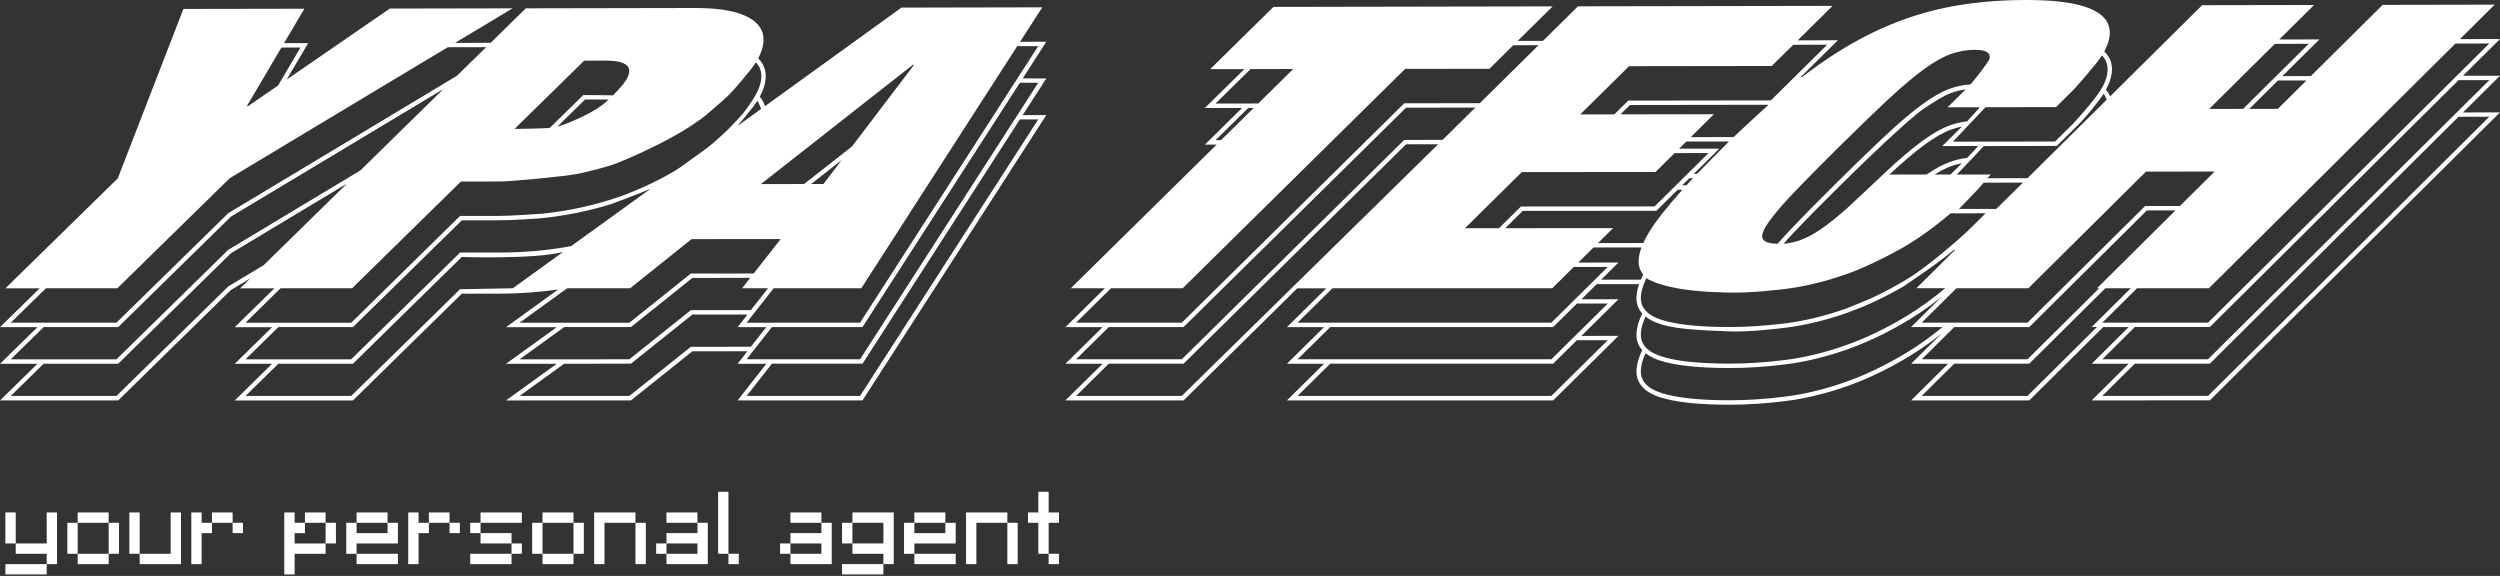 <svg viewBox="0 0 1541 355" fill="none" xmlns="http://www.w3.org/2000/svg">
    <rect x="0" y="0" width="1541" height="355" fill="#333333" stroke="none"/>
    <path d="M3.32 334.981V315.881H9.69V334.981H3.32ZM3.32 354.081V347.711H28.788V354.081H3.32ZM28.788 347.721V341.351H9.69V334.981H28.788V315.881H35.158V347.721H28.788Z" fill="white"/>
    <path d="M41.516 341.351V322.251H47.885V341.351H41.516ZM47.885 322.251V315.881H66.984V322.251H47.885ZM47.885 347.721V341.351H66.984V347.721H47.885ZM66.984 341.351V322.251H73.353V341.351H66.984Z" fill="white"/>
    <path d="M79.727 341.351V315.881H86.096V341.351H79.727ZM86.096 347.721V341.351H105.195V315.881H111.564V347.721H86.096Z" fill="white"/>
    <path d="M117.922 347.721V315.881H124.291V322.251H130.661V328.621H124.291V347.721H117.922ZM130.661 322.251V315.881H143.4V322.251H130.661ZM143.39 328.611V322.241H149.76V328.611H143.39Z" fill="white"/>
    <path d="M175.23 354.081V315.881H181.6V322.251H187.97V328.621H181.6V334.991H200.699V341.361H181.6V354.091H175.23V354.081ZM187.96 322.251V315.881H200.699V322.251H187.96ZM200.699 334.981V322.241H207.068V334.981H200.699Z" fill="white"/>
    <path d="M213.426 341.351V322.251H219.795V328.621H238.894V322.251H245.264V334.991H219.795V341.361H213.426V341.351ZM219.795 322.251V315.881H238.894V322.251H219.795ZM219.795 347.721V341.351H245.264V347.721H219.795Z" fill="white"/>
    <path d="M251.629 347.721V315.881H257.998V322.251H264.368V328.621H257.998V347.721H251.629ZM264.358 322.251V315.881H277.097V322.251H264.358ZM277.097 328.611V322.241H283.467V328.611H277.097Z" fill="white"/>
    <path d="M289.832 328.611V322.241H296.202V328.611H289.832ZM289.832 347.721V341.351H315.3V347.721H289.832ZM296.202 322.251V315.881H321.67V322.251H296.202ZM296.202 334.981V328.611H315.3V334.981H296.202ZM315.3 341.351V334.981H321.67V341.351H315.3Z" fill="white"/>
    <path d="M328.035 341.351V322.251H334.405V341.351H328.035ZM334.405 322.251V315.881H353.503V322.251H334.405ZM334.405 347.721V341.351H353.503V347.721H334.405ZM353.503 341.351V322.251H359.873V341.351H353.503Z" fill="white"/>
    <path d="M366.234 347.721V315.881H391.703V322.251H372.604V347.721H366.234ZM391.713 347.721V322.251H398.082V347.721H391.713Z" fill="white"/>
    <path d="M404.441 341.351V334.981H410.811V341.351H404.441ZM410.811 322.251V315.881H429.91V322.251H410.811ZM410.811 347.721V341.351H429.91V334.981H410.811V328.611H429.91V322.241H436.279V347.711H410.811V347.721Z" fill="white"/>
    <path d="M442.648 341.35V303.15H449.018V341.35H442.648ZM449.008 347.72V341.35H455.378V347.72H449.008Z" fill="white"/>
    <path d="M480.844 341.351V334.981H487.213V341.351H480.844ZM487.213 322.251V315.881H506.312V322.251H487.213ZM487.213 347.721V341.351H506.312V334.981H487.213V328.611H506.312V322.241H512.682V347.711H487.213V347.721Z" fill="white"/>
    <path d="M519.047 334.98V322.24H525.416V334.98H519.047ZM519.047 354.08V347.71H544.515V354.08H519.047ZM544.525 347.72V341.35H525.426V334.98H544.525V322.24H525.426V315.87H550.895V347.71H544.525V347.72Z" fill="white"/>
    <path d="M557.25 341.351V322.251H563.62V328.621H582.718V322.251H589.088V334.991H563.62V341.361H557.25V341.351ZM563.62 322.251V315.881H582.718V322.251H563.62ZM563.62 347.721V341.351H589.088V347.721H563.62Z" fill="white"/>
    <path d="M595.457 347.721V315.881H620.925V322.251H601.827V347.721H595.457ZM620.925 347.721V322.251H627.295V347.721H620.925Z" fill="white"/>
    <path d="M640.022 341.35V322.25H633.652V315.88H640.022V303.15H646.391V315.88H652.761V322.25H646.391V341.35H640.022ZM646.381 347.72V341.35H652.751V347.72H646.381Z" fill="white"/>
    <path d="M1518.18 46.7L1540.98 24.07L1516.3 24.12L1537.7 2.87L1468.67 3L1424.43 46.87L1406.86 46.92L1429.69 24.29L1404.94 24.34L1426.39 3.07L1357.39 3.2L1300.69 59.39C1300.09 57.94 1299.21 56.59 1298.06 55.34C1301.91 48.28 1302.84 42.1 1300.74 36.94C1299.96 35.04 1298.74 33.31 1297.09 31.73C1300.59 25.17 1301.39 19.54 1299.49 14.89C1297.54 10.11 1292.43 6.41 1284.2 3.83C1275.94 1.25 1264.03 -0.02 1248.43 0C1230.64 0.03 1214.04 1.65 1198.72 4.83C1183.41 8.03 1168.42 13.21 1153.75 20.37C1139.51 27.33 1125.24 36.36 1110.9 47.45H1110L1132.88 24.82L1108.1 24.87L1129.6 3.62L972.66 3.9L951.112 25.17H951.092L935.523 25.2L957.071 3.93L784.943 4.26L745.956 42.63L767.005 42.61L742.657 66.59L765.605 66.57L742.657 89.15H749.916L660.022 177.7H681.021L656.723 201.63H679.641L656.723 224.21H679.641L656.723 246.79H729.597L799.642 177.71H817.511L793.263 201.64H816.141L793.263 224.22H816.141L793.263 246.8H957.381L997.628 207.03L974.8 207.06L997.628 184.46H974.83L984.189 175.15L1010.39 175.12C1009.41 177.87 1008.86 180.43 1008.74 182.78C1008.52 186.86 1009.69 190.36 1012.27 193.24C1010.09 197.75 1008.94 201.75 1008.74 205.35C1008.52 209.43 1009.69 212.93 1012.27 215.81C1010.09 220.32 1008.94 224.32 1008.74 227.92C1008.31 235.8 1013.1 241.49 1022.93 244.76C1032.29 247.89 1046.82 249.47 1066.17 249.47C1077.33 249.47 1089.1 248.69 1101.16 247.14C1113.27 245.59 1125.86 242.51 1138.58 238.03C1151.27 233.55 1164.23 227.29 1177.12 219.46C1183.73 215.43 1190.3 210.8 1196.83 205.57L1178.02 224.22H1200.79L1178.02 246.8H1250.87L1296.42 201.62H1312.11L1289.33 224.22H1312.08L1289.33 246.8L1362.18 246.77L1541 69.27L1518.2 69.32L1541 46.69L1518.18 46.7ZM1421.73 49.58L1404.06 67.1L1386.49 67.13L1404.13 49.61L1421.73 49.58ZM1402.2 27.05L1423.1 27L1382.63 67.12L1361.76 67.15L1402.2 27.05ZM1322.8 105.77L1365.09 105.74L1343.69 126.99H1322.25L1249.74 198.9H1184.54L1205.96 177.68H1250.28L1322.8 105.77ZM1207.5 128.79C1207.5 128.79 1220.09 115.98 1222.77 112.6H1222.79L1246.99 112.55L1230.5 128.77L1207.5 128.79ZM1298.22 60.54C1298.34 60.84 1298.47 61.17 1298.55 61.49L1249.75 109.84L1224.9 109.87L1227.23 107.57L1206.13 107.6C1206.13 107.6 1221.12 92.11 1222.77 90.03H1222.79L1267.84 89.95L1279.33 78.56C1285.78 72.45 1294.1 61.87 1296.6 57.79C1297.3 58.66 1297.85 59.56 1298.22 60.54ZM1220.41 66.1C1219.91 66.7 1213.85 73.46 1212.53 74.81C1208.85 75.21 1205.25 76.04 1201.74 77.34C1196.73 79.17 1191 82.42 1184.73 87.03C1178.5 91.61 1171.12 97.84 1162.83 105.58C1162.1 106.26 1141.73 125.53 1138.65 128.26C1132.52 133.72 1127.09 138.07 1122.31 141.32C1117.53 144.57 1113.07 146.9 1108.97 148.28C1105.79 149.33 1102.59 150.01 1099.38 150.26C1101.28 148.08 1103.41 145.75 1105.79 143.25C1113.05 135.57 1122.71 125.76 1134.5 114.12C1146.34 102.38 1176.51 73.11 1186.32 66.64C1192.62 62.5 1197.91 59.06 1202.66 57.3C1205.59 56.22 1208.59 55.5 1211.65 55.07C1211.25 55.5 1210.8 55.92 1210.37 56.35L1200.48 66.14L1220.41 66.1ZM1164.69 107.54C1172.9 99.88 1180.18 93.72 1186.33 89.19C1192.41 84.76 1197.89 81.61 1202.67 79.85C1204.85 79.05 1207.08 78.45 1209.33 78.02L1197.22 90.03L1219.29 90C1217.56 92.05 1215.36 94.48 1212.53 97.36C1208.85 97.76 1205.25 98.59 1201.74 99.89C1197.51 101.44 1192.75 103.99 1187.57 107.57H1187.55L1164.61 107.6L1164.69 107.54ZM1202.67 102.44C1204.85 101.64 1207.08 101.04 1209.33 100.61L1202.3 107.59H1192.49C1196.16 105.29 1199.56 103.59 1202.67 102.44ZM1267.29 66.02L1278.38 55.03C1280.08 53.35 1293.1 38.41 1295.67 34.16C1296.82 35.34 1297.67 36.59 1298.22 37.96C1299.92 42.16 1299.46 48.38 1294.67 55.78C1289.59 63.62 1278.93 75.15 1277.43 76.65L1266.74 87.24L1203.79 87.32C1203.79 87.32 1223.59 66.4 1223.84 66.1L1267.29 66.02ZM1110.45 113.82L1110.48 113.79C1116.86 107.21 1124.57 99.45 1133.56 90.54C1144.42 79.8 1153.78 70.74 1161.67 63.33L1161.69 63.3C1162.39 62.65 1163.09 62 1163.77 61.37C1164.07 61.09 1164.37 60.82 1164.65 60.57C1165.6 59.67 1166.55 58.82 1167.48 57.99L1167.5 57.96C1174.28 51.8 1180.29 46.8 1185.54 42.94C1191.75 38.38 1197.3 35.21 1202.21 33.4C1207.12 31.62 1212.17 30.72 1217.35 30.7C1224.03 30.7 1227.06 32.48 1226.41 36.06C1226.03 38.09 1215.92 50.68 1214.6 52.03C1210.22 52.31 1205.91 53.21 1201.76 54.73C1196.75 56.56 1191.02 59.81 1184.75 64.44C1178.77 68.79 1171.74 74.73 1163.88 82.01C1163.53 82.34 1163.2 82.64 1162.85 82.96C1162.22 83.54 1161.6 84.14 1160.95 84.74C1159.97 85.67 1158.95 86.62 1157.92 87.59C1150.69 94.42 1142.2 102.66 1132.62 112.14C1120.81 123.8 1111.15 133.64 1103.84 141.32C1100.76 144.57 1098.06 147.58 1095.73 150.28C1091 150.2 1088 149.3 1086.79 147.63C1085.49 145.83 1086.36 142.67 1089.37 138.12C1091.2 135.32 1093.87 131.91 1097.35 127.88C1099.2 125.73 1101.33 123.4 1103.66 120.9C1103.68 120.87 1103.68 120.87 1103.71 120.85C1104.09 120.47 1104.46 120.07 1104.84 119.67C1106.57 117.85 1108.45 115.9 1110.45 113.82ZM1042.16 84.54L1056.44 70.42L998.888 70.47L999.138 70.22L1004.72 64.71L1090.16 64.58C1088.13 66.36 1072.79 80.42 1068.59 84.48L1042.16 84.54ZM1065.75 87.22C1064.62 88.35 1051.03 101.94 1046.13 107.12H1044.09L1059.75 91.63L1034.98 91.66L1039.43 87.26L1065.75 87.22ZM974.31 70.28L1004.17 40.8L1092.11 40.67L1105.35 27.61L1126.3 27.56L1091.54 61.9L1003.63 62.03L995.318 70.24L995.069 70.49L974.1 70.52L974.31 70.28ZM1020.43 106.02L1032.22 94.38L1053.13 94.35L1019.88 127.24L937.513 127.29L923.974 140.65H903.025L938.063 106.06L1020.43 106.02ZM927.833 140.65L938.623 129.99L980.52 129.96H984.369L1020.99 129.93L1034.13 116.94H1037.06C1032.13 122.42 1027.85 127.5 1024.17 132.18C1022.92 133.76 1021.77 135.31 1020.69 136.81C1020.36 137.26 1019.09 139.06 1018.81 139.51C1016.31 143.21 1014.33 146.64 1012.93 149.8L984.999 149.83L994.309 140.62L927.833 140.65ZM1036.88 114.23L1041.36 109.83H1043.56C1042.18 111.33 1040.81 112.81 1039.51 114.23H1036.88ZM749.246 63.84L770.845 42.59L797.153 42.54L775.584 63.79L749.246 63.84ZM749.246 86.42L769.445 66.52H772.794L752.626 86.42H749.246ZM663.302 198.89L684.851 177.67H729.017L866.138 42.47L918.094 42.39L932.783 27.9L948.372 27.85L912.164 63.59H912.134L865.588 63.67L728.448 198.89H663.302ZM663.302 221.47L683.471 201.6H729.567L866.708 66.37L909.375 66.32L889.226 86.22H889.196L865.568 86.25L728.448 221.47H663.302ZM728.448 244.05H663.302L683.471 224.18H729.567L866.708 88.95L886.476 88.92L728.448 244.05ZM991.029 209.68L956.271 244.04H799.822L819.971 224.17H957.361L972.03 209.68H991.029ZM991.029 187.11L956.271 221.47H799.822L819.971 201.6H957.361L972.03 187.11H991.029ZM956.261 198.89H799.822L821.341 177.67H956.811L970.1 164.53H991.019L956.261 198.89ZM986.919 172.39L997.608 161.83L972.83 161.86L982.239 152.55L1011.8 152.52C1010.77 155.32 1010.2 157.88 1010.07 160.23C1009.87 163.73 1010.82 166.76 1012.9 169.29C1012.35 170.34 1011.87 171.37 1011.42 172.37L986.919 172.39ZM1011.42 182.88C1011.55 180.53 1012.15 177.92 1013.27 175.07C1013.42 174.62 1014.75 171.67 1014.92 171.32C1015.35 171.7 1015.78 172.12 1016.3 172.37C1031.8 179.97 1057.66 180.11 1066.15 180.35C1079.11 180.72 1098.74 178.32 1100.96 178.05C1105.31 177.5 1109.69 176.75 1114.15 175.77C1114.98 175.62 1116.65 175.22 1116.65 175.22C1117.42 175.07 1118.23 174.87 1119.03 174.67H1119.06C1125.34 173.17 1131.66 171.21 1138.11 168.99C1152.05 164.18 1170.74 154.07 1176.4 150.57C1183.61 146.1 1190.81 141.01 1197.89 135.2C1199.37 134 1200.84 132.75 1202.29 131.5H1204.77L1223.92 131.47L1213.18 142.11C1209.9 145.34 1189.17 163.78 1175.67 171.97C1174.55 172.65 1170.74 174.9 1169.96 175.32C1169.16 175.8 1168.36 176.25 1167.56 176.67C1162.96 179.25 1158.37 181.58 1153.79 183.68C1152.56 184.28 1140.57 189.26 1137.65 190.31C1125.11 194.71 1112.72 197.74 1100.78 199.27C1099 199.5 1082.84 201.57 1066.14 201.57C1049.45 201.57 1036.44 200.39 1027.36 198.07C1026.88 197.94 1024.03 197.09 1023.78 197.02C1020.3 195.84 1017.55 194.42 1015.55 192.67C1015.17 192.34 1013.87 190.97 1013.6 190.57C1011.97 188.38 1011.25 185.83 1011.42 182.88ZM1011.42 205.45C1011.57 202.42 1012.55 198.99 1014.32 195.11C1016.5 196.89 1019.3 198.34 1022.75 199.51C1022.8 199.54 1022.85 199.54 1022.9 199.56C1023.3 199.69 1023.7 199.84 1024.13 199.94C1024.58 200.09 1025.03 200.24 1025.51 200.37C1034.87 202.97 1048.51 203.6 1066.14 204.27C1078.83 204.75 1098.45 202.29 1101.13 201.94C1113.24 200.39 1125.83 197.31 1138.55 192.83C1139.4 192.53 1146.86 189.68 1147.98 189.2H1148.01C1156.32 185.72 1164.7 181.54 1173.09 176.66C1173.09 176.66 1195.53 161.77 1204.31 154.06H1205.09L1181.27 177.66H1199C1191.29 184.12 1183.49 189.77 1175.66 194.53C1162.95 202.29 1150.16 208.45 1137.64 212.85C1125.1 217.28 1112.71 220.31 1100.77 221.84C1088.81 223.37 1077.17 224.14 1066.13 224.14C1047.08 224.14 1032.83 222.61 1023.77 219.58C1020.29 218.4 1017.54 216.98 1015.54 215.23C1015.16 214.9 1014.81 214.58 1014.51 214.25C1014.16 213.9 1013.86 213.52 1013.58 213.12C1011.97 210.96 1011.25 208.41 1011.42 205.45ZM1175.67 217.12C1162.96 224.85 1150.17 231.04 1137.65 235.44C1125.11 239.87 1112.72 242.9 1100.78 244.42C1088.82 245.95 1077.18 246.72 1066.14 246.72C1047.09 246.72 1032.84 245.17 1023.78 242.14C1015.1 239.26 1011.04 234.63 1011.42 228.02C1011.57 224.99 1012.55 221.56 1014.32 217.68C1016.52 219.48 1019.4 220.96 1022.9 222.14C1032.26 225.27 1046.79 226.85 1066.14 226.85C1077.3 226.85 1089.07 226.07 1101.13 224.52C1113.24 222.97 1125.83 219.89 1138.55 215.41C1151.24 210.93 1164.2 204.7 1177.09 196.86C1183.7 192.83 1190.27 188.18 1196.8 182.94L1177.99 201.59H1197.35C1190.2 207.5 1182.96 212.69 1175.67 217.12ZM1184.55 221.47L1204.62 201.6H1250.85L1323.36 129.69H1340.97L1292.6 177.67H1293.93L1249.75 221.47H1184.55ZM1249.74 244.05H1184.54L1204.61 224.18H1250.84L1297.74 177.68H1313.41L1289.31 201.58H1292.56L1249.74 244.05ZM1295.87 198.89L1317.27 177.67H1361.58L1367.21 172.09L1513.54 26.85L1534.41 26.8L1361.03 198.89H1295.87ZM1534.42 71.95L1361.03 244.02L1295.87 244.05L1315.89 224.18L1362.16 224.15L1515.45 71.98L1534.42 71.95ZM1361.03 221.44L1295.87 221.47L1315.92 201.57H1362.16L1515.45 49.4L1534.42 49.37L1361.03 221.44Z" fill="white"/>
    <path d="M630.375 48.33L644.944 25.73L628.775 25.76L642.464 4.51L555.65 4.69L471.486 65.48C471.436 65.28 471.386 65.1 471.336 64.93C470.736 62.98 469.737 61.23 468.337 59.6C471.836 53.09 472.836 47.31 471.336 42.36C470.606 39.98 469.286 37.88 467.357 35.98C470.506 29.95 471.406 24.69 470.036 20.19C468.587 15.46 464.427 11.71 457.597 8.98C450.738 6.25 440.759 4.9 427.64 4.93L324.127 5.13L302.458 26.38H302.438L280.51 26.43L315.967 5.13L240.293 5.28L176.697 49.05L189.966 26.57L175.078 26.6L187.617 5.38L113.042 5.51L72.625 109.9L3.33 177.73H24.448L0 201.66H23.078L0 224.24H23.078L0 246.82H72.875L142.35 178.74L154.309 171.56L147.999 177.74H169.118L144.69 201.67H167.738L144.69 224.25H167.718L144.69 246.83H217.564L284.66 181.03L308.208 181C320.547 180.97 332.506 180.12 344.075 178.42L311.888 201.67H343.146L311.888 224.25H343.146L311.888 246.83L388.892 246.81L426.78 216.53L460.717 216.5L454.658 224.23H472.376L454.658 246.81H531.642L644.934 70.94L630.365 70.97L644.934 48.37L630.375 48.33ZM627.015 28.45L639.974 28.42L530.142 198.89L460.217 198.92L476.856 177.7H530.892L627.015 28.45ZM499.984 113.42L513.343 102.96L513.563 102.78L513.593 102.75L518.773 98.67L518.223 99.4L518.173 99.45L515.443 103.08L507.584 113.42H499.984ZM562.65 39.99H563.4L525.282 90.15L525.263 90.2L495.635 113.43H495.615L469.017 113.46L562.65 39.99ZM469.107 67.17L454.538 77.68C454.718 77.53 464.377 66.17 466.877 62.09C467.727 63.24 469.007 66.67 469.107 67.17ZM360.094 37.39L373.083 37.36C386.192 37.33 390.602 41.14 386.242 48.77C386.022 49.2 384.813 51 384.463 51.47C382.933 53.55 378.033 58.65 377.883 58.78C376.453 58.65 359.534 58.6 359.534 58.6L338.916 78.82C336.036 79.25 317.167 79.47 317.167 79.47L360.094 37.39ZM375.183 61.34C367.034 69.65 347.555 77.18 343.625 78.01L360.644 61.32C360.644 61.32 374.553 61.29 375.183 61.34ZM173.468 29.31L185.227 29.28L171.438 52.66L152.899 65.42H152.149L173.468 29.31ZM6.62 198.92L28.318 177.7H72.315L141.64 109.82L276.01 29.1L299.659 29.07L281.66 46.71L140.69 131.4L71.765 198.9H6.62V198.92ZM6.62 221.49L26.938 201.62H72.865L142.34 133.54L273.35 54.85L222.124 105.06L222.074 105.09L140.69 153.99L71.765 221.49H6.62ZM162.578 163.4L162.528 163.43L140.68 176.57L71.755 244.07H6.61L26.908 224.2H72.855L142.33 156.12L213.835 113.17L162.578 163.4ZM151.319 198.92L172.968 177.7H217.015L284.11 111.9L308.208 111.87C315.318 111.84 348.695 108.69 356.055 107.16C356.875 107.01 357.684 106.83 358.504 106.66C360.734 106.18 370.244 103.73 370.244 103.73C373.123 102.95 375.973 102.08 378.803 101.13C379.703 100.85 411.431 88.39 431.109 74H431.209C431.789 73.6 434.039 71.87 434.589 71.42C434.589 71.42 444.928 62.81 449.808 58.03C451.138 56.73 463.427 42.69 465.947 38.41C467.297 39.86 468.227 41.44 468.747 43.14C469.976 47.17 469.177 52.05 466.297 57.58C466.117 57.98 461.277 66.95 454.208 74.12C453.858 74.47 452.478 75.97 452.108 76.35C451.078 77.45 449.978 78.55 448.858 79.65C444.908 83.53 440.849 87.18 436.599 90.64L436.579 90.67L419.16 103.26L419.03 103.33C405.131 112.58 385.642 119.87 385.642 119.87C384.863 120.17 381.593 121.35 380.733 121.62C366.364 126.55 351.025 129.9 334.936 131.66H334.916C334.216 131.74 315.847 133.06 308.218 133.09L283.57 133.12L216.475 198.92H151.319ZM151.319 221.49L171.588 201.62H217.564L284.66 135.82L308.208 135.79C314.788 135.79 331.156 134.76 331.856 134.66C347.545 133.21 362.514 130.23 376.653 125.8H376.683C377.633 125.5 396.532 118.44 401.081 116.29L352.055 151.7H352.025C338.056 154.33 323.417 155.63 308.208 155.65L283.56 155.68L216.465 221.48H151.319V221.49ZM283.56 178.27L216.465 244.07H151.319L171.588 224.2H217.564L284.66 158.4C284.66 158.4 329.866 159.89 347.055 155.32L316.067 177.7L283.56 178.27ZM320.247 198.92L349.625 177.7H388.412L426.3 147.39L481.206 147.36L464.567 168.58L425.83 168.61L387.942 198.92H320.247ZM320.247 221.49L347.755 201.62H388.902L426.79 171.31L462.447 171.28L457.437 177.69H473.426L473.376 177.74L462.837 191.15L425.82 191.18L387.932 221.46L351.515 221.49H320.247ZM425.83 213.76L387.942 244.04L320.247 244.07L347.755 224.2H347.775L388.892 224.17L426.78 193.89L460.737 193.87L454.658 201.63H472.346L462.837 213.74L425.83 213.76ZM639.984 73.58L530.142 244.05H460.217L475.806 224.18H531.642L628.645 73.61L639.984 73.58ZM530.142 221.47H460.217L475.786 201.62L531.642 201.59L628.645 51.02L639.984 50.99L530.142 221.47Z" fill="white"/>
</svg>
